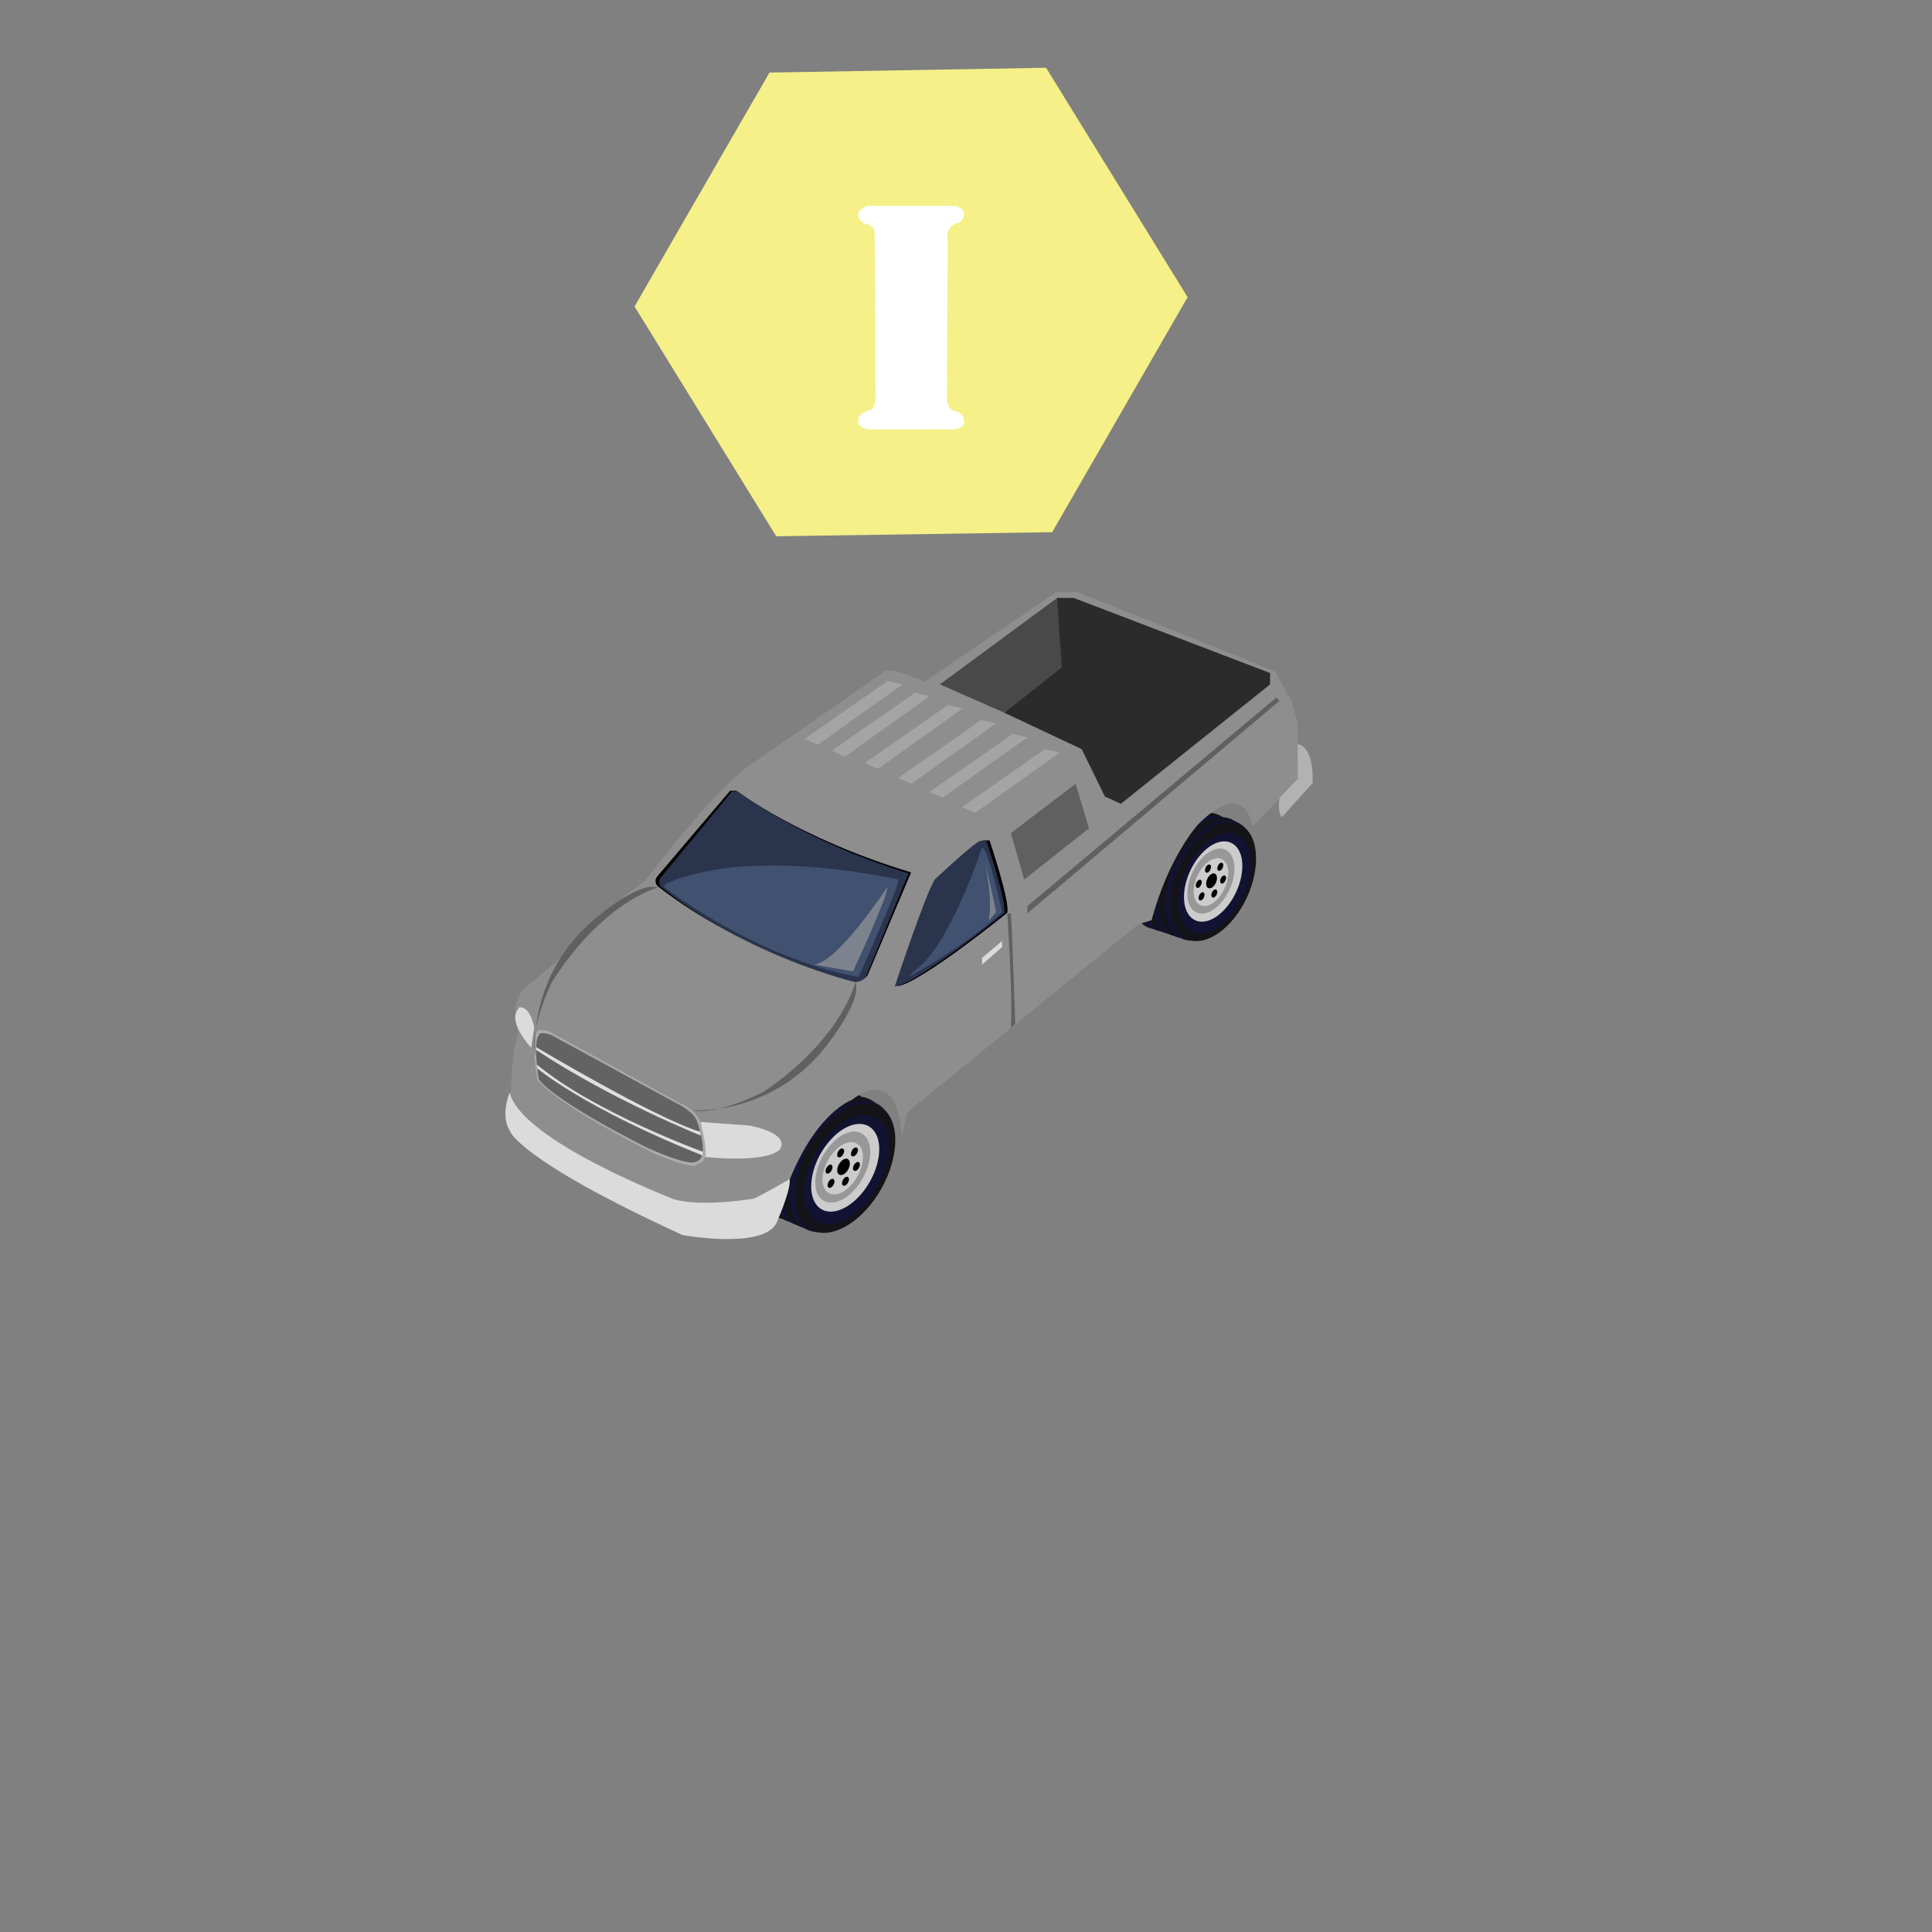 <?xml version="1.0" encoding="utf-8"?>
<!-- Generator: Adobe Illustrator 16.0.0, SVG Export Plug-In . SVG Version: 6.00 Build 0)  -->
<!DOCTYPE svg PUBLIC "-//W3C//DTD SVG 1.1//EN" "http://www.w3.org/Graphics/SVG/1.1/DTD/svg11.dtd">
<svg version="1.1" id="Layer_1" xmlns="http://www.w3.org/2000/svg" xmlns:xlink="http://www.w3.org/1999/xlink" x="0px" y="0px"
	 width="200px" height="200px" viewBox="0 0 200 200" enable-background="new 0 0 200 200" xml:space="preserve">
<rect x="0" y="0" width="200" height="200" fill="#808080" stroke="none"/>
<g id="Tire">
	<path fill="#141318" d="M88.641,117.207c-0.534,3.631-3.356,7.422-6.32,8.447c-2.939,1.047-4.901-1.076-4.37-4.709
		c0.531-3.631,3.356-7.424,6.324-8.455C87.241,111.461,89.179,113.585,88.641,117.207z"/>
	<path fill="#121332" d="M89.302,117.596c-0.516,3.608-3.302,7.375-6.228,8.396c-2.921,1.025-4.855-1.085-4.346-4.715
		c0.518-3.603,3.305-7.375,6.226-8.396C87.873,111.865,89.818,113.969,89.302,117.596z"/>
	<path fill="#141318" d="M90.304,117.886c-0.536,3.632-3.354,7.419-6.319,8.454c-2.938,1.038-4.899-1.085-4.368-4.718
		c0.536-3.634,3.354-7.421,6.319-8.455C88.889,112.146,90.84,114.271,90.304,117.886z"/>
	<path fill="#121332" d="M90.957,118.279c-0.518,3.605-3.305,7.375-6.226,8.404c-2.921,1.019-4.857-1.092-4.35-4.718
		c0.518-3.606,3.307-7.378,6.228-8.399C89.536,112.545,91.475,114.67,90.957,118.279z"/>
	<path fill="#141318" d="M91.72,118.49c-0.531,3.637-3.354,7.43-6.319,8.453c-2.939,1.045-4.899-1.076-4.368-4.711
		c0.529-3.637,3.354-7.424,6.319-8.451C90.313,112.759,92.254,114.857,91.72,118.49z"/>
	<path fill="#121332" d="M92.381,118.896c-0.519,3.602-3.31,7.369-6.228,8.396c-2.918,1.021-4.857-1.087-4.343-4.716
		c0.516-3.609,3.303-7.378,6.226-8.401C90.952,113.158,92.899,115.291,92.381,118.896z"/>
	<path fill="#141318" d="M92.6,119.118c-0.478,3.582-3.167,7.28-5.989,8.267c-2.82,0.982-4.716-1.103-4.238-4.689
		c0.478-3.586,3.167-7.278,5.992-8.262C91.2,113.443,93.103,115.536,92.6,119.118z"/>
	<path fill="#121332" d="M91.935,119.578c-0.406,3.025-2.666,6.148-5.051,6.973c-2.376,0.844-3.988-0.937-3.571-3.949
		c0.404-3.021,2.663-6.146,5.052-6.969C90.747,114.813,92.343,116.574,91.935,119.578z"/>
	<path fill="#CDCCCC" d="M90.97,119.676c-0.329,2.422-2.148,4.909-4.058,5.586c-1.932,0.68-3.213-0.742-2.887-3.174
		c0.328-2.43,2.146-4.91,4.055-5.587C90.001,115.854,91.301,117.271,90.97,119.676z"/>
	<path fill="#989898" d="M90.057,119.828c-0.266,1.97-1.733,3.99-3.28,4.529c-1.556,0.539-2.608-0.59-2.338-2.553
		c0.266-1.974,1.73-3.994,3.28-4.531C89.264,116.729,90.304,117.886,90.057,119.828z"/>
	<path fill="#CDCCCC" d="M89.295,120.23c-0.194,1.445-1.282,2.92-2.412,3.324c-1.136,0.379-1.907-0.449-1.706-1.9
		c0.197-1.444,1.28-2.915,2.412-3.327C88.75,117.938,89.514,118.79,89.295,120.23z"/>
	<g id="Tire_Hole">
		<path fill="#010101" d="M87.973,120.572c-0.067,0.462-0.393,0.912-0.75,1.045c-0.366,0.111-0.607-0.141-0.549-0.592
			c0.065-0.465,0.393-0.914,0.75-1.045C87.786,119.848,88.009,120.114,87.973,120.572z"/>
		<path fill="#010101" d="M87.384,119.23c-0.049,0.254-0.219,0.498-0.424,0.569c-0.196,0.06-0.319-0.073-0.294-0.333
			c0.049-0.256,0.218-0.505,0.417-0.563C87.29,118.837,87.413,118.979,87.384,119.23z"/>
		<path fill="#010101" d="M88.813,119.123c-0.049,0.264-0.224,0.504-0.42,0.575c-0.201,0.067-0.324-0.073-0.299-0.327
			c0.049-0.258,0.219-0.505,0.422-0.57C88.71,118.739,88.837,118.887,88.813,119.123z"/>
		<path fill="#010101" d="M89.014,120.628c-0.044,0.254-0.216,0.505-0.416,0.571c-0.201,0.061-0.321-0.071-0.294-0.326
			c0.044-0.262,0.216-0.505,0.418-0.571C88.916,120.234,89.05,120.377,89.014,120.628z"/>
		<path fill="#010101" d="M87.879,122.164c-0.045,0.254-0.217,0.503-0.416,0.57c-0.201,0.06-0.321-0.072-0.294-0.332
			c0.047-0.252,0.219-0.504,0.422-0.568C87.779,121.775,87.911,121.92,87.879,122.164z"/>
		<path fill="#010101" d="M86.383,122.378c-0.047,0.261-0.216,0.503-0.415,0.574c-0.201,0.062-0.322-0.076-0.295-0.332
			c0.045-0.255,0.219-0.507,0.419-0.572C86.29,121.984,86.406,122.129,86.383,122.378z"/>
		<path fill="#010101" d="M86.178,120.904c-0.049,0.255-0.221,0.5-0.42,0.572c-0.198,0.063-0.321-0.072-0.292-0.326
			c0.046-0.26,0.216-0.506,0.42-0.571C86.084,120.507,86.205,120.654,86.178,120.904z"/>
	</g>
</g>
<g id="Tire_1_">
	<path fill="#141318" d="M126.354,87.889c-0.229,3.273-2.481,6.848-5.06,7.964c-2.543,1.131-4.435-0.624-4.215-3.895
		c0.229-3.272,2.481-6.849,5.062-7.966C124.706,82.871,126.583,84.634,126.354,87.889z"/>
	<path fill="#121332" d="M126.962,88.195c-0.209,3.251-2.43,6.803-4.967,7.907c-2.531,1.121-4.402-0.628-4.197-3.895
		c0.216-3.251,2.438-6.797,4.968-7.914C125.3,83.188,127.177,84.929,126.962,88.195z"/>
	<path fill="#141318" d="M127.88,88.385c-0.229,3.271-2.479,6.847-5.051,7.962c-2.547,1.134-4.438-0.62-4.22-3.895
		c0.229-3.271,2.486-6.845,5.052-7.964C126.227,83.364,128.109,85.127,127.88,88.385z"/>
	<path fill="#121332" d="M128.488,88.698c-0.217,3.247-2.438,6.793-4.969,7.904c-2.533,1.119-4.403-0.633-4.201-3.898
		c0.211-3.252,2.438-6.796,4.974-7.912C126.829,83.677,128.704,85.439,128.488,88.698z"/>
	<path fill="#141318" d="M129.182,88.828c-0.224,3.277-2.478,6.847-5.05,7.966c-2.547,1.134-4.438-0.619-4.223-3.896
		c0.233-3.275,2.487-6.849,5.062-7.964C127.538,83.816,129.413,85.557,129.182,88.828z"/>
	<path fill="#121332" d="M129.796,89.142c-0.209,3.247-2.437,6.792-4.969,7.909c-2.527,1.106-4.404-0.633-4.201-3.904
		c0.217-3.251,2.44-6.8,4.976-7.911C128.132,84.13,130.018,85.889,129.796,89.142z"/>
	<path fill="#141318" d="M130.014,89.332c-0.181,3.229-2.322,6.697-4.771,7.77c-2.443,1.073-4.283-0.659-4.103-3.878
		c0.178-3.229,2.323-6.705,4.774-7.78C128.372,84.368,130.214,86.103,130.014,89.332z"/>
	<path fill="#121332" d="M129.45,89.782c-0.152,2.721-1.951,5.657-4.021,6.556c-2.063,0.914-3.617-0.567-3.457-3.271
		c0.151-2.723,1.95-5.664,4.021-6.557C128.063,85.618,129.605,87.082,129.45,89.782z"/>
	<path fill="#CDCCCC" d="M128.598,89.935c-0.127,2.179-1.574,4.519-3.229,5.262c-1.676,0.734-2.916-0.443-2.795-2.631
		c0.129-2.187,1.574-4.525,3.232-5.26C127.473,86.596,128.729,87.767,128.598,89.935z"/>
	<path fill="#989898" d="M127.79,90.132c-0.101,1.774-1.267,3.675-2.608,4.264c-1.351,0.587-2.361-0.347-2.257-2.115
		c0.097-1.77,1.265-3.674,2.607-4.261C126.878,87.424,127.88,88.385,127.79,90.132z"/>
	<path fill="#CDCCCC" d="M127.145,90.543c-0.074,1.302-0.937,2.689-1.924,3.133c-0.986,0.414-1.729-0.273-1.646-1.58
		c0.069-1.304,0.938-2.689,1.92-3.128C126.499,88.533,127.236,89.242,127.145,90.543z"/>
	<g id="Tire_Hole_1_">
		<path fill="#010101" d="M125.984,90.939c-0.026,0.415-0.284,0.84-0.596,0.982c-0.322,0.126-0.552-0.079-0.527-0.491
			c0.027-0.415,0.287-0.837,0.601-0.981C125.771,90.305,125.984,90.53,125.984,90.939z"/>
		<path fill="#010101" d="M125.363,89.784c-0.022,0.233-0.159,0.462-0.336,0.538c-0.174,0.07-0.293-0.045-0.286-0.27
			c0.028-0.236,0.161-0.467,0.336-0.539C125.257,89.439,125.376,89.56,125.363,89.784z"/>
		<path fill="#010101" d="M126.634,89.592c-0.024,0.238-0.159,0.466-0.332,0.538c-0.174,0.075-0.295-0.043-0.284-0.268
			c0.024-0.236,0.155-0.464,0.332-0.537C126.518,89.253,126.641,89.375,126.634,89.592z"/>
		<path fill="#010101" d="M126.923,90.916c-0.026,0.234-0.162,0.465-0.336,0.533c-0.174,0.073-0.289-0.044-0.285-0.267
			c0.021-0.233,0.16-0.462,0.337-0.536C126.807,90.573,126.934,90.687,126.923,90.916z"/>
		<path fill="#010101" d="M126.018,92.366c-0.024,0.232-0.166,0.461-0.334,0.533c-0.172,0.07-0.293-0.046-0.291-0.272
			c0.028-0.231,0.164-0.464,0.334-0.533C125.896,92.024,126.023,92.144,126.018,92.366z"/>
		<path fill="#010101" d="M124.691,92.659c-0.021,0.23-0.159,0.463-0.334,0.535c-0.176,0.072-0.291-0.044-0.284-0.268
			c0.026-0.236,0.159-0.466,0.336-0.539C124.591,92.313,124.702,92.435,124.691,92.659z"/>
		<path fill="#010101" d="M124.409,91.354c-0.031,0.236-0.162,0.465-0.336,0.543c-0.177,0.073-0.294-0.048-0.287-0.272
			c0.022-0.233,0.162-0.465,0.336-0.537C124.3,91.012,124.417,91.138,124.409,91.354z"/>
	</g>
</g>
<g id="Layer_2">
	<path fill="#8E8E8E" d="M53.448,103.785l0.53-1.166l6.279-5.326c0,0,2.555-3.51,6.495-6.064c0,0,6.278-8.413,10.43-11.71
		l14.263-9.906c0,0,0.214-0.851,4.255,0.958l13.624-9.267h2.234l20.438,8.195l1.703,3.086l0.639,2.236v5.856l-4.686,4.894
		c0,0-0.633-5.216-5.641-0.216c0,0-3.088,3.408-4.793,9.901l-1.379,0.43l-23.95,19.476l-0.531,2.449c0,0-0.107-7.563-5.214-3.729
		c0,0-5.004,1.706-7.876,12.772l-2.128,0.961c0,0-3.088,0.958-9.048-0.744c0,0-12.771-6.066-15.648-9.577
		c0,0-1.703-1.599-0.53-4.471c0,0,0-3.939,0.746-5.749C53.66,107.076,53.162,104.42,53.448,103.785z"/>
</g>
<path fill="#AAAAAA" d="M55.629,111.775c0,0-0.745-4.252,0-5.002c0,0,0-0.373,1.223,0l13.466,7.396c0,0,1.905,0.625,2.316,2.38
	c0,0,1.304,3.678-0.454,3.955c0,0,0,0.854-4.631-1.173C67.552,119.328,57.758,114.486,55.629,111.775z"/>
<path fill="#636363" d="M55.781,111.738c0,0-0.672-3.959,0.052-4.646c0,0,0.002-0.342,1.174,0.014l12.856,7.011
	c0,0,1.992,0.887,2.318,2.032c0,0,1.447,3.892-0.239,4.136c0,0-0.359,0.526-4.787-1.394
	C67.151,118.887,57.801,114.281,55.781,111.738z"/>
<path d="M68.052,90.713l7.527-8.852h0.655c0,0,6.466,4.944,18.081,8.451l-4.417,10.442c0,0-0.165,0.719-1.228,0.797
	c0,0-11.454-2.627-20.62-9.843C68.052,91.712,67.62,91.228,68.052,90.713z"/>
<path fill="#2A344C" d="M68.427,90.809l7.344-8.863h0.639c0,0,6.306,4.953,17.641,8.465l-4.314,10.457c0,0-0.159,0.719-1.197,0.803
	c0,0-11.174-2.634-20.116-9.859C68.427,91.804,68.001,91.317,68.427,90.809z"/>
<path d="M97.086,90.992c0,0,4.071-3.833,4.709-3.993h0.639c0,0,2.152,6.361,1.838,7.491c0,0-8.859,7.195-11.335,7.598
	C92.935,102.086,96.05,92.668,97.086,90.992z"/>
<path fill="#2A344C" d="M96.767,91.044c0,0,4.071-3.833,4.713-3.995h0.637c0,0,2.154,6.362,1.838,7.491
	c0,0-8.861,7.196-11.335,7.599C92.616,102.143,95.731,92.722,96.767,91.044z"/>
<path fill="#DBDBDB" d="M52.766,113.098c0,0-1.011,2.311,0,3.953c0,0,0.735,2.926,17.883,10.799c0,0,8.236,1.508,9.712-1.201
	c0,0,1.547-3.463,1.384-4.578c0,0-3.223,1.844-3.702,2.003c0,0-5.166,0.903-8.195,0.106C69.85,124.17,53.937,118.098,52.766,113.098
	z"/>
<path fill="#DBDBDB" d="M77.607,116.518c4.524,0.957,3.086,2.504,3.086,2.504c-1.545,1.438-7.717,0.744-7.717,0.744
	c0.277-0.509-0.259-2.856-0.402-3.472c-0.024-0.097-0.039-0.146-0.039-0.146"/>
<polygon fill="#494949" points="97.298,70.849 109.434,61.905 111.139,61.905 131.464,69.677 131.464,70.849 116.034,83.194 
	114.387,82.45 111.986,77.553 111.35,77.023 "/>
<polygon fill="#2B2B2B" points="109.915,69.092 109.434,61.905 111.139,61.905 131.464,69.677 131.464,70.849 116.034,83.194 
	114.387,82.45 111.986,77.553 103.982,73.785 "/>
<path fill="#E0E0E0" d="M55.503,108.4c0,0,12.238,7.313,16.99,8.769l0.047,0.38c0,0-9.062-3.593-17.042-8.861L55.503,108.4z"/>
<path fill="#E0E0E0" d="M72.737,119.223c0,0-11.202-4.07-17.155-9.017l0.044,0.397c0,0,4.82,4.108,17.117,9.02v-0.4H72.737z"/>
<path fill="#606060" d="M88.545,101.664c0,0-1.277,5.74-9.424,11.313c0,0-4.845,2.576-7.532,1.938c0,0,7.76,0.719,13.557-6.146
	C85.146,108.768,89.344,103.736,88.545,101.664z"/>
<path fill="#606060" d="M68.07,91.886c0,0-5.693,1.481-10.966,9.821c0,0-2.398,4.938-1.667,7.6c0,0-0.999-7.729,5.656-13.77
	C61.092,95.537,65.964,91.16,68.07,91.886z"/>
<polygon fill="#606060" points="104.646,86.247 111.35,81.141 112.732,85.749 106.025,91.053 "/>
<polygon fill="#A5A4A4" points="83.297,76.487 91.895,70.487 93.422,70.849 84.655,77.096 "/>
<polygon fill="#A5A4A4" points="86.115,77.715 94.717,71.711 96.24,72.072 87.473,78.319 "/>
<polygon fill="#A5A4A4" points="89.527,78.992 98.125,72.989 99.643,73.348 90.876,79.598 "/>
<polygon fill="#A5A4A4" points="92.984,80.535 101.583,74.53 103.104,74.892 94.339,81.141 "/>
<polygon fill="#A5A4A4" points="96.238,81.971 104.839,75.968 106.361,76.33 97.596,82.575 "/>
<polygon fill="#A5A4A4" points="99.587,83.541 108.188,77.543 109.706,77.9 100.941,84.147 "/>
<path fill="#606060" d="M104.271,94.597c0,0,0.588,8.497,0.373,11.773l0.453-0.371c0,0-0.318-10.034-0.453-11.458L104.271,94.597z"
	/>
<polygon fill="#606060" points="106.361,93.795 132.13,72.204 132.452,72.553 106.361,94.541 "/>
<path fill="#B2B2B2" d="M134.339,78.19v2.436l-1.887,1.974c0,0-0.238,1.477,0.239,1.993l3.19-3.526c0,0,0.252-3.672-1.547-4.044
	v1.167H134.339z"/>
<polygon fill="#DBDBDB" points="103.734,97.415 101.664,99.159 101.664,99.853 103.734,98.046 "/>
<path fill="#415170" d="M92.984,91.053c0,0-15.004-3.523-23.943,0.379l-0.322,0.375c0,0,9.473,7.41,20.171,9.328
	C88.891,101.129,93.359,91.131,92.984,91.053z"/>
<path fill="#415170" d="M101.664,87.719c0,0-3.406,10.45-7.077,12.83l-0.534,0.58c0,0,5.375-2.82,9.685-6.707
	C103.734,94.422,102.402,88.049,101.664,87.719z"/>
<path fill="#7D838C" d="M91.87,91.806c0,0-5.163,7.885-7.61,8.051l4.044,0.7C88.304,100.555,91.917,92.8,91.87,91.806z"/>
<path fill="#7D838C" d="M101.982,89.368c0,0,0.975,4.048,1.125,5.054l-0.809,0.935C102.301,95.358,102.891,94.051,101.982,89.368z"
	/>
<path fill="#DBDBDB" d="M55.297,106.37c0,0-0.391-2.353-1.628-2.065v0.145c0,0-1.322,0.972,1.311,4.018L55.297,106.37z"/>
<g>
	<rect x="81.597" y="14.506" fill="#FFFFFF" width="27.984" height="33.516"/>
	<path id="Idle_1_" fill="#F5F087" d="M108.288,7.014l-28.635,0.5l-13.967,24.21l14.668,23.791l28.564-0.421l14.025-24.329
		L108.288,7.014z M97.886,44.453l-7.572,0.013c0,0-1.443,0.057-1.486-0.844c0,0-0.092-0.813,1.08-1.129c0,0,0.678,0.046,0.722-1.308
		l-0.091-17.037c0,0,0.136-0.768-1.033-0.993c0,0-0.774-0.314-0.678-1.127c0,0,0.316-0.498,0.948-0.721h9.015
		c0,0,0.946,0.088,0.996,0.81c0,0,0.088,0.901-0.904,1.034c0,0-1.033,0.315-0.77,1.894L98.024,41.32c0,0,0.088,1.216,0.944,1.262
		c0,0,1.042,0.184,0.817,1.397C99.786,43.981,99.513,44.565,97.886,44.453z"/>
</g>
</svg>
